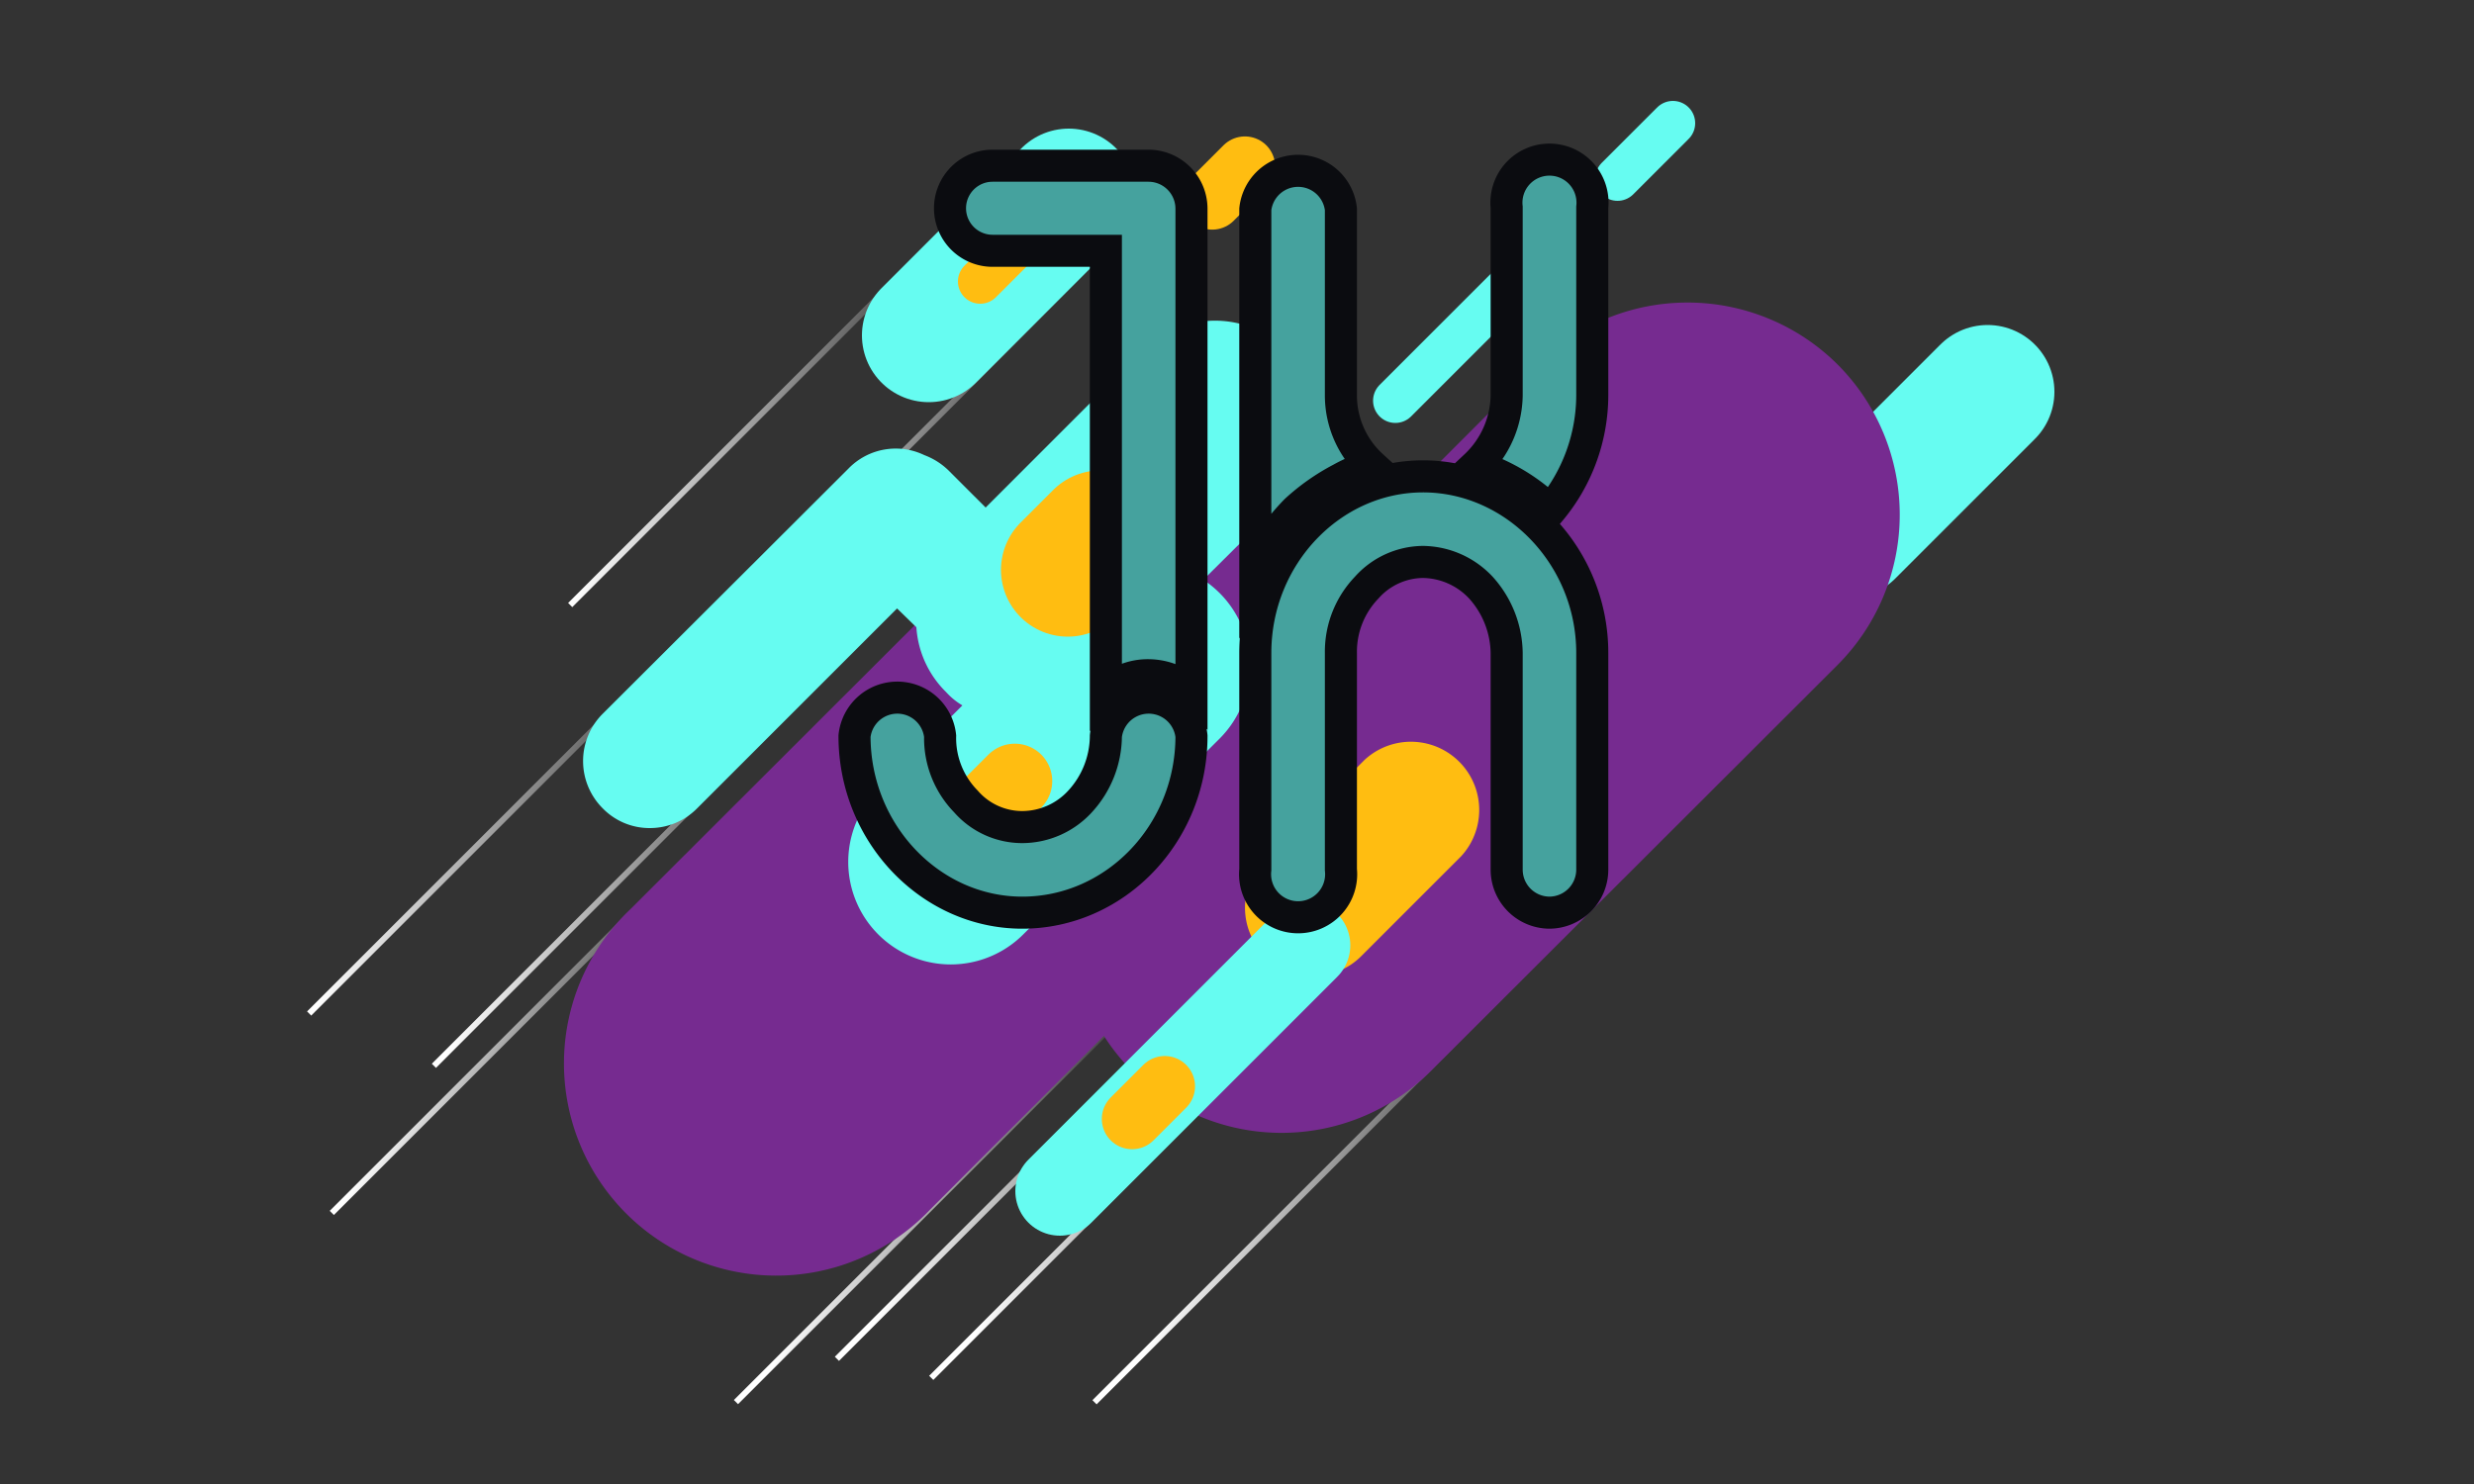 <svg xmlns="http://www.w3.org/2000/svg" xmlns:xlink="http://www.w3.org/1999/xlink" viewBox="0 0 500 300"><rect x="0" y="0" width="500" height="300" fill="#333333" stroke="none"/><defs><style>.cls-1,.cls-2,.cls-23{fill:none;stroke:#66fcf1;}.cls-1,.cls-2,.cls-22,.cls-23,.cls-3,.cls-4,.cls-5,.cls-6,.cls-7,.cls-8{stroke-linecap:round;}.cls-1,.cls-2,.cls-22,.cls-23,.cls-24,.cls-3,.cls-4,.cls-5,.cls-6,.cls-7,.cls-8{stroke-miterlimit:10;}.cls-1,.cls-3{stroke-width:9px;}.cls-2,.cls-8{stroke-width:27px;}.cls-20,.cls-22,.cls-3,.cls-4,.cls-5,.cls-6,.cls-7,.cls-8{fill:#fff;}.cls-22,.cls-3,.cls-4,.cls-5,.cls-6,.cls-7,.cls-8{stroke:#ffbd11;}.cls-4{stroke-width:5.76px;}.cls-5{stroke-width:12.24px;}.cls-23,.cls-6{stroke-width:18px;}.cls-7{stroke-width:14.4px;}.cls-9{fill:url(#linear-gradient);}.cls-10{fill:url(#linear-gradient-2);}.cls-11{fill:url(#linear-gradient-3);}.cls-12{fill:url(#linear-gradient-4);}.cls-13{fill:url(#linear-gradient-5);}.cls-14{fill:url(#linear-gradient-6);}.cls-15{fill:url(#linear-gradient-7);}.cls-16{fill:url(#linear-gradient-8);}.cls-17{fill:url(#linear-gradient-9);}.cls-18{fill:#762b90;}.cls-19{fill:#66fcf1;}.cls-21{fill:#ffbd11;}.cls-22{stroke-width:15.12px;}.cls-24{fill:#45a29e;stroke:#0b0c10;stroke-width:6.48px;}</style><linearGradient id="linear-gradient" x1="55.37" y1="152.53" x2="151.41" y2="152.53" gradientTransform="matrix(0.71, 0.22, -0.71, 0.22, 143.88, 103.22)" gradientUnits="userSpaceOnUse"><stop offset="0" stop-color="#fff"/><stop offset="1"/></linearGradient><linearGradient id="linear-gradient-2" x1="73.91" y1="35.81" x2="169.95" y2="35.81" gradientTransform="matrix(0.71, 0.22, -0.71, 0.22, 100.93, 41.78)" xlink:href="#linear-gradient"/><linearGradient id="linear-gradient-3" x1="139.84" y1="88.99" x2="235.88" y2="88.99" gradientTransform="matrix(0.71, 0.22, -0.71, 0.22, 116.4, 27.9)" xlink:href="#linear-gradient"/><linearGradient id="linear-gradient-4" x1="121.52" y1="204.07" x2="217.56" y2="204.07" gradientTransform="matrix(0.71, 0.22, -0.71, 0.22, 158.75, 88.5)" xlink:href="#linear-gradient"/><linearGradient id="linear-gradient-5" x1="329.98" y1="419.49" x2="426.02" y2="419.49" gradientTransform="matrix(0.71, 0.22, -0.71, 0.22, 224.66, 65.28)" xlink:href="#linear-gradient"/><linearGradient id="linear-gradient-6" x1="363.73" y1="423.91" x2="459.77" y2="423.91" gradientTransform="matrix(0.71, 0.22, -0.71, 0.22, 224.39, 48.21)" xlink:href="#linear-gradient"/><linearGradient id="linear-gradient-7" x1="409.08" y1="454.13" x2="505.12" y2="454.13" gradientTransform="matrix(0.71, 0.22, -0.71, 0.22, 232.75, 35.89)" xlink:href="#linear-gradient"/><linearGradient id="linear-gradient-8" x1="485.56" y1="502.5" x2="581.6" y2="502.5" gradientTransform="matrix(0.71, 0.22, -0.71, 0.22, 245.92, 13.96)" xlink:href="#linear-gradient"/><linearGradient id="linear-gradient-9" x1="111.12" y1="244.08" x2="207.16" y2="244.08" gradientTransform="matrix(0.71, 0.22, -0.71, 0.22, 173.69, 111.84)" xlink:href="#linear-gradient"/></defs><title>work-splash</title><g id="Portfolio-Logo"><line class="cls-1" x1="326.9" y1="36.1" x2="338.1" y2="24.9"/><line class="cls-2" x1="373.5" y1="107.4" x2="401.7" y2="79.2"/><line class="cls-3" x1="215.7" y1="191.2" x2="222.3" y2="184.6"/><line class="cls-4" x1="186.5" y1="145.9" x2="193.1" y2="139.3"/><line class="cls-4" x1="165.6" y1="166.8" x2="178.5" y2="154"/><line class="cls-3" x1="246.1" y1="84.3" x2="252.6" y2="77.7"/><line class="cls-5" x1="245" y1="40.3" x2="251.6" y2="33.7"/><line class="cls-5" x1="329.2" y1="167.4" x2="335.8" y2="160.8"/><line class="cls-6" x1="248.3" y1="131.6" x2="254.9" y2="125"/><line class="cls-7" x1="295" y1="125.7" x2="314.1" y2="106.6"/><line class="cls-8" x1="156.3" y1="216.4" x2="189.4" y2="183.4"/><rect class="cls-9" x="43.2" y="157.7" width="131.9" height="1.19" transform="translate(-80 123.5) rotate(-45)"/><rect class="cls-10" x="95.9" y="75.1" width="131.9" height="1.19" transform="translate(-6.1 136.6) rotate(-45)"/><rect class="cls-11" x="120.4" y="86.9" width="131.9" height="1.19" transform="translate(-7.3 157.4) rotate(-45)"/><rect class="cls-12" x="68.4" y="168.3" width="131.9" height="1.19" transform="translate(-80.1 144.4) rotate(-45)"/><rect class="cls-13" x="129.4" y="236.2" width="131.9" height="1.19" transform="translate(-110.2 207.5) rotate(-45)"/><rect class="cls-14" x="149.8" y="227.4" width="131.9" height="1.19" transform="translate(-98 219.4) rotate(-45)"/><rect class="cls-15" x="168.9" y="231.3" width="131.9" height="1.19" transform="translate(-95.2 234) rotate(-45)"/><rect class="cls-16" x="201.9" y="236.2" width="131.9" height="1.19" transform="translate(-89 258.8) rotate(-45)"/><rect class="cls-17" x="47.7" y="198" width="131.9" height="1.19" transform="translate(-107.1 138.5) rotate(-45)"/><line class="cls-2" x1="187.7" y1="67.8" x2="216" y2="39.5"/><path class="cls-18" d="M371.4,73.7a43,43,0,0,0-60.7,0l-35.1,35.1a40.3,40.3,0,0,0-5.6-6.9,42.7,42.7,0,0,0-60.6,0l-82.1,82A42.9,42.9,0,1,0,188,244.5l35.1-35.1a41,41,0,0,0,5.6,7,42.7,42.7,0,0,0,60.6,0l82.1-82A43,43,0,0,0,371.4,73.7Z"/><path class="cls-19" d="M266.2,85.6a21,21,0,0,0-6-14.7,20.7,20.7,0,0,0-29.3,0l-31.7,31.7-7.5-7.5a14.1,14.1,0,0,0-4.9-3.1,13.3,13.3,0,0,0-15.3,2.7l-49.7,49.6a13.5,13.5,0,0,0,0,19.1,13.2,13.2,0,0,0,9.5,4,13.4,13.4,0,0,0,9.6-4L181.3,123l3.9,3.8a20.2,20.2,0,0,0,6,13.1,14,14,0,0,0,3.3,2.7l-17,17a20.7,20.7,0,0,0,29.3,29.3l39.7-39.6a20.8,20.8,0,0,0,0-29.4,21.6,21.6,0,0,0-3.3-2.7l17-16.9A21,21,0,0,0,266.2,85.6Z"/><line class="cls-3" x1="198.1" y1="56.9" x2="204.7" y2="50.3"/><line class="cls-20" x1="265.4" y1="183.5" x2="285.5" y2="163.3"/><path class="cls-21" d="M265.4,197.3a13.8,13.8,0,0,1-9.8-23.5l20.2-20.2a13.8,13.8,0,0,1,19.5,19.5l-20.2,20.2A13.6,13.6,0,0,1,265.4,197.3Z"/><line class="cls-1" x1="282" y1="81" x2="304.5" y2="58.5"/><line class="cls-22" x1="198.5" y1="164.5" x2="205.1" y2="157.9"/><line class="cls-23" x1="214.2" y1="240.8" x2="263.9" y2="191.1"/><line class="cls-8" x1="215.8" y1="115.2" x2="222.4" y2="108.6"/><line class="cls-5" x1="228.8" y1="226.2" x2="235.4" y2="219.6"/><path class="cls-24" d="M206.6,184.5c-18.5,0-33.9-16-33.9-35.7a8.7,8.7,0,0,1,17.3,0,18.3,18.3,0,0,0,5.2,13.2,15.1,15.1,0,0,0,11.4,5.2,15.9,15.9,0,0,0,11.7-5.2,19.7,19.7,0,0,0,5.2-13.2,8.7,8.7,0,0,1,17.3,0C240.8,168.5,225.4,184.5,206.6,184.5ZM240.8,140a12.8,12.8,0,0,0-8.7-3.5,12,12,0,0,0-8.6,3.5V50.7H200.6a8.6,8.6,0,1,1,0-17.2h31.5a8.7,8.7,0,0,1,8.7,8.6Z"/><path class="cls-24" d="M277.3,94.2a28.9,28.9,0,0,0-6.3,2.6,42.9,42.9,0,0,0-9.1,6.4,44,44,0,0,0-8.2,11.7V42.3a8.7,8.7,0,0,1,17.3,0V79.9A19.3,19.3,0,0,0,277.3,94.2Zm35.8,90.3a8.7,8.7,0,0,1-8.6-8.7V132a20.1,20.1,0,0,0-5.2-13.2,16.3,16.3,0,0,0-11.7-5.2,15.4,15.4,0,0,0-11.4,5.2A18.7,18.7,0,0,0,271,132v43.8a8.7,8.7,0,1,1-17.3,0V132c0-19.7,15.4-35.7,33.9-35.7s34.2,16,34.2,35.7v43.8A8.7,8.7,0,0,1,313.1,184.5Zm8.7-104.6a36.4,36.4,0,0,1-8.5,23.3,38.3,38.3,0,0,0-15.1-9,20,20,0,0,0,6.3-14.3v-38a8.7,8.7,0,1,1,17.3,0v38Z"/></g></svg>